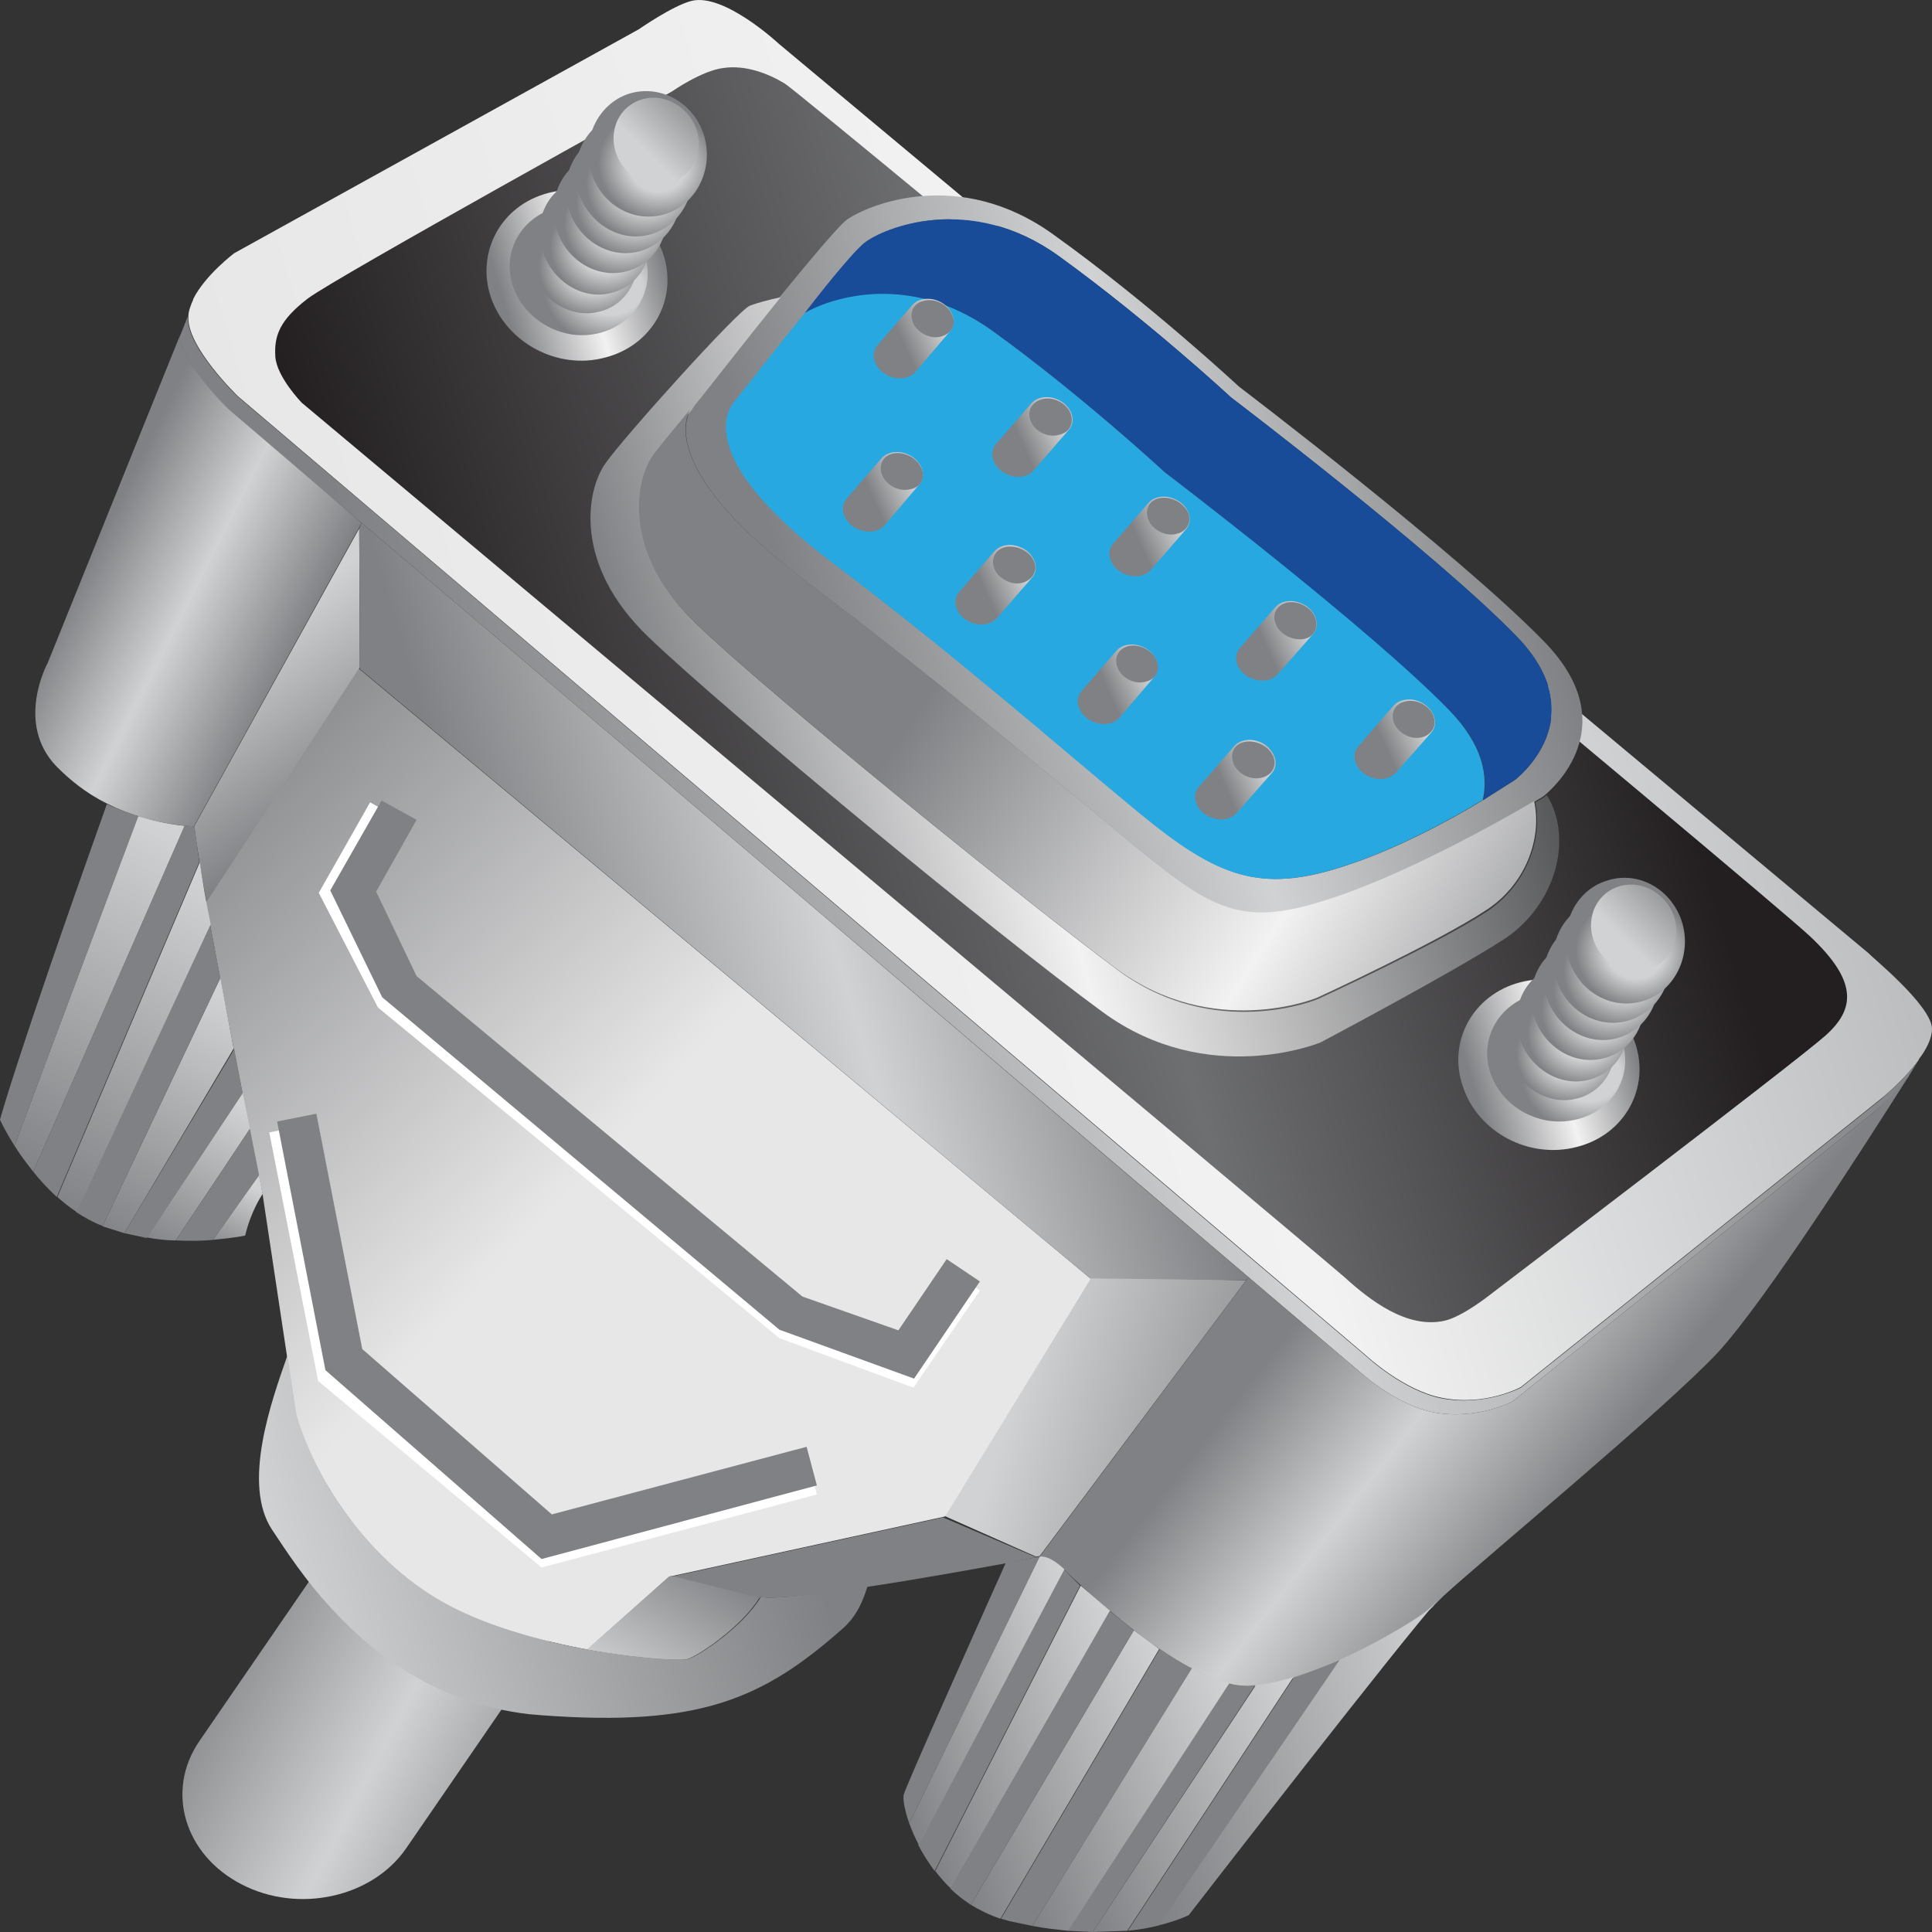 <?xml version="1.0" encoding="UTF-8" standalone="no"?>
<svg
   xmlns:dc="http://purl.org/dc/elements/1.1/"
   xmlns:cc="http://creativecommons.org/ns#"
   xmlns:rdf="http://www.w3.org/1999/02/22-rdf-syntax-ns#"
   xmlns:svg="http://www.w3.org/2000/svg"
   xmlns="http://www.w3.org/2000/svg"
   xmlns:sodipodi="http://sodipodi.sourceforge.net/DTD/sodipodi-0.dtd"
   xmlns:inkscape="http://www.inkscape.org/namespaces/inkscape"
   viewBox="0 0 512 512"
   enable-background="new 0 0 32 32"
   preserveAspectRatio="none"
   version="1.1"
   id="svg513"
   sodipodi:docname="icon-32x32-free-virtual-serial-ports.svg"
   width="512"
   height="512"
   inkscape:version="0.92.1 r15371">
  <rect x="0" y="0" width="512" height="512" fill="#333333" stroke="none"/>
  <defs
     id="defs517" />
  <sodipodi:namedview
     pagecolor="#ffffff"
     bordercolor="#666666"
     borderopacity="1"
     objecttolerance="10"
     gridtolerance="10"
     guidetolerance="10"
     inkscape:pageopacity="0"
     inkscape:pageshadow="2"
     inkscape:window-width="1920"
     inkscape:window-height="1121"
     id="namedview515"
     showgrid="false"
     fit-margin-top="0"
     fit-margin-left="0"
     fit-margin-right="0"
     fit-margin-bottom="0"
     inkscape:zoom="1"
     inkscape:cx="256"
     inkscape:cy="256"
     inkscape:window-x="-9"
     inkscape:window-y="-9"
     inkscape:window-maximized="1"
     inkscape:current-layer="svg513" />
  <style
     type="text/css"
     id="style2"><![CDATA[
	.st0{fill:#184B98;}
	.st1{fill:#808184;}
	.st2{fill:#28A8E0;}
	.st3{fill:url(#SVGID_1_);}
	.st4{fill:url(#SVGID_2_);}
	.st5{fill:url(#SVGID_3_);}
	.st6{fill:url(#SVGID_4_);}
	.st7{fill:url(#SVGID_5_);}
	.st8{fill:url(#SVGID_6_);}
	.st9{fill:url(#SVGID_7_);}
	.st10{fill:url(#SVGID_8_);}
	.st11{fill:url(#SVGID_9_);}
	.st12{fill:#FFFFFF;}
	.st13{fill:none;}
	.st14{fill:url(#SVGID_10_);}
	.st15{fill:url(#SVGID_11_);}
	.st16{fill:url(#SVGID_12_);}
	.st17{fill:url(#SVGID_13_);}
	.st18{fill:url(#SVGID_14_);}
	.st19{fill:url(#SVGID_15_);}
	.st20{fill:url(#SVGID_16_);}
	.st21{fill:url(#SVGID_17_);}
	.st22{fill:url(#SVGID_18_);}
	.st23{fill:url(#SVGID_19_);}
	.st24{fill:url(#SVGID_20_);}
	.st25{fill:url(#SVGID_21_);}
	.st26{fill:url(#SVGID_22_);}
	.st27{fill:url(#SVGID_23_);}
	.st28{fill:url(#SVGID_24_);}
	.st29{fill:url(#SVGID_25_);}
	.st30{fill:url(#SVGID_26_);}
	.st31{fill:url(#SVGID_27_);}
	.st32{fill:url(#SVGID_28_);}
	.st33{fill:url(#SVGID_29_);}
	.st34{fill:url(#SVGID_30_);}
	.st35{fill:url(#SVGID_31_);}
	.st36{fill:url(#SVGID_32_);}
	.st37{fill:url(#SVGID_33_);}
	.st38{fill:url(#SVGID_34_);}
	.st39{fill:url(#SVGID_35_);}
	.st40{fill:url(#SVGID_36_);}
	.st41{fill:url(#SVGID_37_);}
	.st42{fill:url(#SVGID_38_);}
	.st43{fill:url(#SVGID_39_);}
	.st44{fill:url(#SVGID_40_);}
	.st45{fill:url(#SVGID_41_);}
	.st46{fill:url(#SVGID_42_);}
	.st47{fill:url(#SVGID_43_);}
	.st48{fill:url(#SVGID_44_);}
	.st49{fill:url(#SVGID_45_);}
	.st50{fill:url(#SVGID_46_);}
	.st51{fill:url(#SVGID_47_);}
	.st52{fill:url(#SVGID_48_);}
	.st53{fill:url(#SVGID_49_);}
	.st54{fill:url(#SVGID_50_);}
	.st55{fill:url(#SVGID_51_);}
	.st56{fill:url(#SVGID_52_);}
	.st57{fill:url(#SVGID_53_);}
	.st58{fill:url(#SVGID_54_);}
	.st59{fill:url(#SVGID_55_);}
	.st60{fill:url(#SVGID_56_);}
	.st61{fill:url(#SVGID_57_);}
	.st62{fill:url(#SVGID_58_);}
	.st63{fill:url(#SVGID_59_);}
	.st64{fill:url(#SVGID_60_);}
	.st65{fill:url(#SVGID_61_);}
	.st66{fill:url(#SVGID_62_);}
	.st67{fill:url(#SVGID_63_);}
]]></style>
  <linearGradient
     id="SVGID_1_"
     gradientUnits="userSpaceOnUse"
     x1="715.533"
     y1="-53.09"
     x2="720.636"
     y2="-47.845"
     gradientTransform="matrix(0.95,-0.311,0.311,0.95,-659.627,298.333)">
    <stop
       offset=".073"
       stop-color="#808184"
       id="stop4" />
    <stop
       offset=".558"
       stop-color="#D1D2D3"
       id="stop6" />
    <stop
       offset="1"
       stop-color="#808184"
       id="stop8" />
  </linearGradient>
  <linearGradient
     id="SVGID_2_"
     gradientUnits="userSpaceOnUse"
     x1="625.702"
     y1="-73.214"
     x2="616.633"
     y2="-88.462"
     gradientTransform="matrix(0.959,-0.283,0.283,0.959,-564.857,273.079)">
    <stop
       offset=".442"
       stop-color="#E7E7E7"
       id="stop13" />
    <stop
       offset="1"
       stop-color="#808184"
       id="stop15" />
  </linearGradient>
  <linearGradient
     id="SVGID_3_"
     gradientUnits="userSpaceOnUse"
     x1="622.371"
     y1="-72.913"
     x2="628.24"
     y2="-72.913"
     gradientTransform="matrix(0.959,-0.283,0.283,0.959,-564.857,273.079)">
    <stop
       offset=".073"
       stop-color="#808184"
       id="stop20" />
    <stop
       offset="1"
       stop-color="#808184"
       id="stop22" />
  </linearGradient>
  <linearGradient
     id="SVGID_4_"
     gradientUnits="userSpaceOnUse"
     x1="621.237"
     y1="-72.057"
     x2="623.417"
     y2="-73.941"
     gradientTransform="matrix(0.959,-0.283,0.283,0.959,-564.857,273.079)">
    <stop
       offset=".018"
       stop-color="#D1D2D3"
       id="stop27" />
    <stop
       offset=".927"
       stop-color="#808184"
       id="stop29" />
  </linearGradient>
  <linearGradient
     id="SVGID_5_"
     gradientUnits="userSpaceOnUse"
     x1="616.18"
     y1="-75.145"
     x2="625.426"
     y2="-75.145"
     gradientTransform="matrix(0.959,-0.283,0.283,0.959,-564.857,273.079)">
    <stop
       offset="0"
       stop-color="#D1D2D3"
       id="stop34" />
    <stop
       offset=".927"
       stop-color="#808184"
       id="stop36" />
  </linearGradient>
  <linearGradient
     id="SVGID_6_"
     gradientUnits="userSpaceOnUse"
     x1="620.569"
     y1="-85.574"
     x2="644.963"
     y2="-85.574"
     gradientTransform="matrix(0.959,-0.283,0.283,0.959,-564.857,273.079)">
    <stop
       offset="0"
       stop-color="#E7E7E7"
       id="stop41" />
    <stop
       offset=".558"
       stop-color="#F2F2F2"
       id="stop43" />
    <stop
       offset="1"
       stop-color="#BBBDBF"
       id="stop45" />
  </linearGradient>
  <linearGradient
     id="SVGID_7_"
     gradientUnits="userSpaceOnUse"
     x1="620.359"
     y1="-84.159"
     x2="644.564"
     y2="-84.159"
     gradientTransform="matrix(0.959,-0.283,0.283,0.959,-564.857,273.079)">
    <stop
       offset=".073"
       stop-color="#808184"
       id="stop50" />
    <stop
       offset=".558"
       stop-color="#D1D2D3"
       id="stop52" />
    <stop
       offset="1"
       stop-color="#808184"
       id="stop54" />
  </linearGradient>
  <linearGradient
     id="SVGID_8_"
     gradientUnits="userSpaceOnUse"
     x1="621.782"
     y1="-85.694"
     x2="643.784"
     y2="-85.694"
     gradientTransform="matrix(0.959,-0.283,0.283,0.959,-564.857,273.079)">
    <stop
       offset="0"
       stop-color="#231F20"
       id="stop61" />
    <stop
       offset=".509"
       stop-color="#6E6F71"
       id="stop63" />
    <stop
       offset=".927"
       stop-color="#231F20"
       id="stop65" />
  </linearGradient>
  <linearGradient
     id="SVGID_9_"
     gradientUnits="userSpaceOnUse"
     x1="627.927"
     y1="-87.857"
     x2="640.9"
     y2="-87.857"
     gradientTransform="matrix(0.959,-0.283,0.283,0.959,-564.857,273.079)">
    <stop
       offset=".073"
       stop-color="#808184"
       id="stop70" />
    <stop
       offset=".558"
       stop-color="#D1D2D3"
       id="stop72" />
    <stop
       offset="1"
       stop-color="#808184"
       id="stop74" />
  </linearGradient>
  <linearGradient
     id="SVGID_10_"
     gradientUnits="userSpaceOnUse"
     x1="926.741"
     y1="34.755"
     x2="928.334"
     y2="34.755"
     gradientTransform="matrix(0.905,-0.271,0.436,0.975,-839.676,225.152)">
    <stop
       offset=".073"
       stop-color="#808184"
       id="stop83" />
    <stop
       offset=".558"
       stop-color="#D1D2D3"
       id="stop85" />
    <stop
       offset="1"
       stop-color="#808184"
       id="stop87" />
  </linearGradient>
  <radialGradient
     id="SVGID_11_"
     cx="1038.645"
     cy="1166.586"
     r="0.224"
     gradientTransform="matrix(1.429,-0.364,0.652,1.327,-2230.097,-1161.528)"
     gradientUnits="userSpaceOnUse">
    <stop
       offset=".473"
       stop-color="#D1D2D3"
       id="stop92" />
    <stop
       offset="1"
       stop-color="#808184"
       id="stop94" />
  </radialGradient>
  <linearGradient
     id="SVGID_12_"
     gradientUnits="userSpaceOnUse"
     x1="927.883"
     y1="36.651"
     x2="929.477"
     y2="36.651"
     gradientTransform="matrix(0.905,-0.271,0.436,0.975,-839.676,225.152)">
    <stop
       offset=".073"
       stop-color="#808184"
       id="stop99" />
    <stop
       offset=".558"
       stop-color="#D1D2D3"
       id="stop101" />
    <stop
       offset="1"
       stop-color="#808184"
       id="stop103" />
  </linearGradient>
  <radialGradient
     id="SVGID_13_"
     cx="1039.331"
     cy="1167.936"
     r="0.224"
     gradientTransform="matrix(1.429,-0.364,0.652,1.327,-2230.097,-1161.528)"
     gradientUnits="userSpaceOnUse">
    <stop
       offset=".473"
       stop-color="#D1D2D3"
       id="stop108" />
    <stop
       offset="1"
       stop-color="#808184"
       id="stop110" />
  </radialGradient>
  <linearGradient
     id="SVGID_14_"
     gradientUnits="userSpaceOnUse"
     x1="929.145"
     y1="38.691"
     x2="930.739"
     y2="38.691"
     gradientTransform="matrix(0.905,-0.271,0.436,0.975,-839.676,225.152)">
    <stop
       offset=".073"
       stop-color="#808184"
       id="stop115" />
    <stop
       offset=".558"
       stop-color="#D1D2D3"
       id="stop117" />
    <stop
       offset="1"
       stop-color="#808184"
       id="stop119" />
  </linearGradient>
  <radialGradient
     id="SVGID_15_"
     cx="1040.092"
     cy="1169.386"
     r="0.224"
     gradientTransform="matrix(1.429,-0.364,0.652,1.327,-2230.097,-1161.528)"
     gradientUnits="userSpaceOnUse">
    <stop
       offset=".473"
       stop-color="#D1D2D3"
       id="stop124" />
    <stop
       offset="1"
       stop-color="#808184"
       id="stop126" />
  </radialGradient>
  <linearGradient
     id="SVGID_16_"
     gradientUnits="userSpaceOnUse"
     x1="930.34"
     y1="40.648"
     x2="931.935"
     y2="40.648"
     gradientTransform="matrix(0.905,-0.271,0.436,0.975,-839.676,225.152)">
    <stop
       offset=".073"
       stop-color="#808184"
       id="stop131" />
    <stop
       offset=".558"
       stop-color="#D1D2D3"
       id="stop133" />
    <stop
       offset="1"
       stop-color="#808184"
       id="stop135" />
  </linearGradient>
  <radialGradient
     id="SVGID_17_"
     cx="1040.811"
     cy="1170.777"
     r="0.224"
     gradientTransform="matrix(1.429,-0.364,0.652,1.327,-2230.097,-1161.528)"
     gradientUnits="userSpaceOnUse">
    <stop
       offset=".473"
       stop-color="#D1D2D3"
       id="stop140" />
    <stop
       offset="1"
       stop-color="#808184"
       id="stop142" />
  </radialGradient>
  <linearGradient
     id="SVGID_18_"
     gradientUnits="userSpaceOnUse"
     x1="933.215"
     y1="40.754"
     x2="934.809"
     y2="40.754"
     gradientTransform="matrix(0.905,-0.271,0.436,0.975,-839.676,225.152)">
    <stop
       offset=".073"
       stop-color="#808184"
       id="stop147" />
    <stop
       offset=".558"
       stop-color="#D1D2D3"
       id="stop149" />
    <stop
       offset="1"
       stop-color="#808184"
       id="stop151" />
  </linearGradient>
  <radialGradient
     id="SVGID_19_"
     cx="1042.66"
     cy="1170.778"
     r="0.224"
     gradientTransform="matrix(1.429,-0.364,0.652,1.327,-2230.097,-1161.528)"
     gradientUnits="userSpaceOnUse">
    <stop
       offset=".473"
       stop-color="#D1D2D3"
       id="stop156" />
    <stop
       offset="1"
       stop-color="#808184"
       id="stop158" />
  </radialGradient>
  <linearGradient
     id="SVGID_20_"
     gradientUnits="userSpaceOnUse"
     x1="932.015"
     y1="38.745"
     x2="933.607"
     y2="38.745"
     gradientTransform="matrix(0.905,-0.271,0.436,0.975,-839.676,225.152)">
    <stop
       offset=".073"
       stop-color="#808184"
       id="stop163" />
    <stop
       offset=".558"
       stop-color="#D1D2D3"
       id="stop165" />
    <stop
       offset="1"
       stop-color="#808184"
       id="stop167" />
  </linearGradient>
  <radialGradient
     id="SVGID_21_"
     cx="1041.94"
     cy="1169.349"
     r="0.224"
     gradientTransform="matrix(1.429,-0.364,0.652,1.327,-2230.097,-1161.528)"
     gradientUnits="userSpaceOnUse">
    <stop
       offset=".473"
       stop-color="#D1D2D3"
       id="stop172" />
    <stop
       offset="1"
       stop-color="#808184"
       id="stop174" />
  </radialGradient>
  <linearGradient
     id="SVGID_22_"
     gradientUnits="userSpaceOnUse"
     x1="930.721"
     y1="36.612"
     x2="932.313"
     y2="36.612"
     gradientTransform="matrix(0.905,-0.271,0.436,0.975,-839.676,225.152)">
    <stop
       offset=".073"
       stop-color="#808184"
       id="stop179" />
    <stop
       offset=".558"
       stop-color="#D1D2D3"
       id="stop181" />
    <stop
       offset="1"
       stop-color="#808184"
       id="stop183" />
  </linearGradient>
  <radialGradient
     id="SVGID_23_"
     cx="1041.162"
     cy="1167.832"
     r="0.223"
     gradientTransform="matrix(1.429,-0.364,0.652,1.327,-2230.097,-1161.528)"
     gradientUnits="userSpaceOnUse">
    <stop
       offset=".473"
       stop-color="#D1D2D3"
       id="stop188" />
    <stop
       offset="1"
       stop-color="#808184"
       id="stop190" />
  </radialGradient>
  <linearGradient
     id="SVGID_24_"
     gradientUnits="userSpaceOnUse"
     x1="929.543"
     y1="34.6"
     x2="931.137"
     y2="34.6"
     gradientTransform="matrix(0.905,-0.271,0.436,0.975,-839.676,225.152)">
    <stop
       offset=".073"
       stop-color="#808184"
       id="stop195" />
    <stop
       offset=".558"
       stop-color="#D1D2D3"
       id="stop197" />
    <stop
       offset="1"
       stop-color="#808184"
       id="stop199" />
  </linearGradient>
  <radialGradient
     id="SVGID_25_"
     cx="1040.457"
     cy="1166.398"
     r="0.223"
     gradientTransform="matrix(1.429,-0.364,0.652,1.327,-2230.097,-1161.528)"
     gradientUnits="userSpaceOnUse">
    <stop
       offset=".473"
       stop-color="#D1D2D3"
       id="stop204" />
    <stop
       offset="1"
       stop-color="#808184"
       id="stop206" />
  </radialGradient>
  <linearGradient
     id="SVGID_26_"
     gradientUnits="userSpaceOnUse"
     x1="928.348"
     y1="32.592"
     x2="929.94"
     y2="32.592"
     gradientTransform="matrix(0.905,-0.271,0.436,0.975,-839.676,225.152)">
    <stop
       offset=".073"
       stop-color="#808184"
       id="stop211" />
    <stop
       offset=".558"
       stop-color="#D1D2D3"
       id="stop213" />
    <stop
       offset="1"
       stop-color="#808184"
       id="stop215" />
  </linearGradient>
  <radialGradient
     id="SVGID_27_"
     cx="1039.738"
     cy="1164.971"
     r="0.223"
     gradientTransform="matrix(1.429,-0.364,0.652,1.327,-2230.097,-1161.528)"
     gradientUnits="userSpaceOnUse">
    <stop
       offset=".473"
       stop-color="#D1D2D3"
       id="stop220" />
    <stop
       offset="1"
       stop-color="#808184"
       id="stop222" />
  </radialGradient>
  <linearGradient
     id="SVGID_28_"
     gradientUnits="userSpaceOnUse"
     x1="625.956"
     y1="-86.247"
     x2="639.963"
     y2="-86.247"
     gradientTransform="matrix(0.959,-0.283,0.283,0.959,-564.857,273.079)">
    <stop
       offset="0"
       stop-color="#808184"
       id="stop227" />
    <stop
       offset=".418"
       stop-color="#F2F2F2"
       id="stop229" />
    <stop
       offset="1"
       stop-color="#595A5C"
       id="stop231" />
  </linearGradient>
  <linearGradient
     id="SVGID_29_"
     gradientUnits="userSpaceOnUse"
     x1="630.535"
     y1="-87.851"
     x2="638.968"
     y2="-78.059"
     gradientTransform="matrix(0.959,-0.283,0.283,0.959,-564.857,273.079)">
    <stop
       offset=".073"
       stop-color="#808184"
       id="stop236" />
    <stop
       offset=".61"
       stop-color="#F2F2F2"
       id="stop238" />
    <stop
       offset="1"
       stop-color="#808184"
       id="stop240" />
  </linearGradient>
  <linearGradient
     id="SVGID_30_"
     gradientUnits="userSpaceOnUse"
     x1="625.497"
     y1="-94.731"
     x2="628.44"
     y2="-94.731"
     gradientTransform="matrix(0.959,-0.283,0.283,0.959,-564.857,273.079)">
    <stop
       offset=".073"
       stop-color="#808184"
       id="stop245" />
    <stop
       offset=".558"
       stop-color="#F2F2F2"
       id="stop247" />
    <stop
       offset="1"
       stop-color="#808184"
       id="stop249" />
  </linearGradient>
  <linearGradient
     id="SVGID_31_"
     gradientUnits="userSpaceOnUse"
     x1="637.224"
     y1="-77.628"
     x2="640.168"
     y2="-77.628"
     gradientTransform="matrix(0.959,-0.283,0.283,0.959,-564.857,273.079)">
    <stop
       offset=".073"
       stop-color="#808184"
       id="stop254" />
    <stop
       offset=".558"
       stop-color="#F2F2F2"
       id="stop256" />
    <stop
       offset="1"
       stop-color="#808184"
       id="stop258" />
  </linearGradient>
  <radialGradient
     id="SVGID_32_"
     cx="924.664"
     cy="1122.359"
     r="0.759"
     gradientTransform="matrix(1.505,-0.385,0.445,1.304,-1864.752,-1089.783)"
     gradientUnits="userSpaceOnUse">
    <stop
       offset=".442"
       stop-color="#D1D2D3"
       id="stop263" />
    <stop
       offset=".927"
       stop-color="#808184"
       id="stop265" />
  </radialGradient>
  <linearGradient
     id="SVGID_33_"
     gradientUnits="userSpaceOnUse"
     x1="620.877"
     y1="-90.015"
     x2="617.934"
     y2="-92.782"
     gradientTransform="matrix(0.959,-0.283,0.283,0.959,-564.857,273.079)">
    <stop
       offset=".073"
       stop-color="#808184"
       id="stop270" />
    <stop
       offset=".558"
       stop-color="#D1D2D3"
       id="stop272" />
    <stop
       offset="1"
       stop-color="#808184"
       id="stop274" />
  </linearGradient>
  <linearGradient
     id="SVGID_34_"
     gradientUnits="userSpaceOnUse"
     x1="638.291"
     y1="-71.22"
     x2="634.91"
     y2="-75.956"
     gradientTransform="matrix(0.959,-0.283,0.283,0.959,-564.857,273.079)">
    <stop
       offset=".073"
       stop-color="#808184"
       id="stop279" />
    <stop
       offset=".558"
       stop-color="#D1D2D3"
       id="stop281" />
    <stop
       offset="1"
       stop-color="#808184"
       id="stop283" />
  </linearGradient>
  <linearGradient
     id="SVGID_35_"
     gradientUnits="userSpaceOnUse"
     x1="628.624"
     y1="-75.18"
     x2="632.98"
     y2="-72.326"
     gradientTransform="matrix(0.959,-0.283,0.283,0.959,-564.857,273.079)">
    <stop
       offset=".018"
       stop-color="#D1D2D3"
       id="stop288" />
    <stop
       offset=".927"
       stop-color="#808184"
       id="stop290" />
  </linearGradient>
  <linearGradient
     id="SVGID_36_"
     gradientUnits="userSpaceOnUse"
     x1="619.699"
     y1="-90.716"
     x2="620.719"
     y2="-87.657"
     gradientTransform="matrix(0.959,-0.283,0.283,0.959,-564.857,273.079)">
    <stop
       offset="0"
       stop-color="#D1D2D3"
       id="stop295" />
    <stop
       offset="1"
       stop-color="#808184"
       id="stop297" />
  </linearGradient>
  <linearGradient
     id="SVGID_37_"
     gradientUnits="userSpaceOnUse"
     x1="615.836"
     y1="-81.233"
     x2="617.865"
     y2="-83.262"
     gradientTransform="matrix(0.959,-0.283,0.283,0.959,-564.857,273.079)">
    <stop
       offset="0"
       stop-color="#808184"
       id="stop302" />
    <stop
       offset="1"
       stop-color="#D1D2D3"
       id="stop304" />
  </linearGradient>
  <linearGradient
     id="SVGID_38_"
     gradientUnits="userSpaceOnUse"
     x1="613.665"
     y1="-83.496"
     x2="618.074"
     y2="-87.905"
     gradientTransform="matrix(0.959,-0.283,0.283,0.959,-564.857,273.079)">
    <stop
       offset="0"
       stop-color="#808184"
       id="stop311" />
    <stop
       offset="1"
       stop-color="#D1D2D3"
       id="stop313" />
  </linearGradient>
  <linearGradient
     id="SVGID_39_"
     gradientUnits="userSpaceOnUse"
     x1="616.808"
     y1="-80.96"
     x2="617.727"
     y2="-81.88"
     gradientTransform="matrix(0.959,-0.283,0.283,0.959,-564.857,273.079)">
    <stop
       offset="0"
       stop-color="#808184"
       id="stop320" />
    <stop
       offset="1"
       stop-color="#D1D2D3"
       id="stop322" />
  </linearGradient>
  <linearGradient
     id="SVGID_40_"
     gradientUnits="userSpaceOnUse"
     x1="615.057"
     y1="-81.761"
     x2="618.271"
     y2="-84.975"
     gradientTransform="matrix(0.959,-0.283,0.283,0.959,-564.857,273.079)">
    <stop
       offset="0"
       stop-color="#808184"
       id="stop327" />
    <stop
       offset="1"
       stop-color="#D1D2D3"
       id="stop329" />
  </linearGradient>
  <linearGradient
     id="SVGID_41_"
     gradientUnits="userSpaceOnUse"
     x1="614.269"
     y1="-82.544"
     x2="618.558"
     y2="-86.833"
     gradientTransform="matrix(0.959,-0.283,0.283,0.959,-564.857,273.079)">
    <stop
       offset="0"
       stop-color="#808184"
       id="stop336" />
    <stop
       offset="1"
       stop-color="#D1D2D3"
       id="stop338" />
  </linearGradient>
  <linearGradient
     id="SVGID_42_"
     gradientUnits="userSpaceOnUse"
     x1="625.576"
     y1="-68.61"
     x2="629.774"
     y2="-68.61"
     gradientTransform="matrix(0.959,-0.283,0.283,0.959,-564.857,273.079)">
    <stop
       offset="0"
       stop-color="#808184"
       id="stop343" />
    <stop
       offset="1"
       stop-color="#D1D2D3"
       id="stop345" />
  </linearGradient>
  <linearGradient
     id="SVGID_43_"
     gradientUnits="userSpaceOnUse"
     x1="625.162"
     y1="-69.447"
     x2="629.159"
     y2="-69.447"
     gradientTransform="matrix(0.959,-0.283,0.283,0.959,-564.857,273.079)">
    <stop
       offset="0"
       stop-color="#808184"
       id="stop350" />
    <stop
       offset="1"
       stop-color="#D1D2D3"
       id="stop352" />
  </linearGradient>
  <linearGradient
     id="SVGID_44_"
     gradientUnits="userSpaceOnUse"
     x1="624.974"
     y1="-70.192"
     x2="628.624"
     y2="-70.192"
     gradientTransform="matrix(0.959,-0.283,0.283,0.959,-564.857,273.079)">
    <stop
       offset="0"
       stop-color="#808184"
       id="stop359" />
    <stop
       offset="1"
       stop-color="#D1D2D3"
       id="stop361" />
  </linearGradient>
  <linearGradient
     id="SVGID_45_"
     gradientUnits="userSpaceOnUse"
     x1="627.385"
     y1="-67.495"
     x2="631.767"
     y2="-67.495"
     gradientTransform="matrix(0.959,-0.283,0.283,0.959,-564.857,273.079)">
    <stop
       offset="0"
       stop-color="#808184"
       id="stop368" />
    <stop
       offset="1"
       stop-color="#D1D2D3"
       id="stop370" />
  </linearGradient>
  <linearGradient
     id="SVGID_46_"
     gradientUnits="userSpaceOnUse"
     x1="628.456"
     y1="-67.721"
     x2="634.477"
     y2="-67.721"
     gradientTransform="matrix(0.959,-0.283,0.283,0.959,-564.857,273.079)">
    <stop
       offset="0"
       stop-color="#808184"
       id="stop377" />
    <stop
       offset="1"
       stop-color="#D1D2D3"
       id="stop379" />
  </linearGradient>
  <linearGradient
     id="SVGID_47_"
     gradientUnits="userSpaceOnUse"
     x1="626.442"
     y1="-67.916"
     x2="630.71"
     y2="-67.916"
     gradientTransform="matrix(0.959,-0.283,0.283,0.959,-564.857,273.079)">
    <stop
       offset="0"
       stop-color="#808184"
       id="stop386" />
    <stop
       offset="1"
       stop-color="#D1D2D3"
       id="stop388" />
  </linearGradient>
  <linearGradient
     id="SVGID_48_"
     gradientUnits="userSpaceOnUse"
     x1="621.665"
     y1="-83.713"
     x2="632.927"
     y2="-83.713"
     gradientTransform="matrix(0.959,-0.283,0.283,0.959,-564.857,273.079)">
    <stop
       offset=".073"
       stop-color="#808184"
       id="stop393" />
    <stop
       offset=".558"
       stop-color="#D1D2D3"
       id="stop395" />
    <stop
       offset="1"
       stop-color="#808184"
       id="stop397" />
  </linearGradient>
  <radialGradient
     id="SVGID_49_"
     cx="848.331"
     cy="911.932"
     r="0.795"
     gradientTransform="matrix(1.167,-0.28,0.355,1.093,-1287.726,-741.737)"
     gradientUnits="userSpaceOnUse">
    <stop
       offset=".442"
       stop-color="#D1D2D3"
       id="stop406" />
    <stop
       offset=".927"
       stop-color="#808184"
       id="stop408" />
  </radialGradient>
  <radialGradient
     id="SVGID_50_"
     cx="848.576"
     cy="911.691"
     r="0.807"
     gradientTransform="matrix(1.167,-0.28,0.355,1.093,-1287.726,-741.737)"
     gradientUnits="userSpaceOnUse">
    <stop
       offset=".442"
       stop-color="#D1D2D3"
       id="stop413" />
    <stop
       offset=".927"
       stop-color="#808184"
       id="stop415" />
  </radialGradient>
  <radialGradient
     id="SVGID_51_"
     cx="848.875"
     cy="911.421"
     r="0.826"
     gradientTransform="matrix(1.167,-0.28,0.355,1.093,-1287.726,-741.737)"
     gradientUnits="userSpaceOnUse">
    <stop
       offset=".442"
       stop-color="#D1D2D3"
       id="stop420" />
    <stop
       offset=".927"
       stop-color="#808184"
       id="stop422" />
  </radialGradient>
  <radialGradient
     id="SVGID_52_"
     cx="849.133"
     cy="911.168"
     r="0.84"
     gradientTransform="matrix(1.167,-0.28,0.355,1.093,-1287.726,-741.737)"
     gradientUnits="userSpaceOnUse">
    <stop
       offset=".442"
       stop-color="#D1D2D3"
       id="stop427" />
    <stop
       offset=".927"
       stop-color="#808184"
       id="stop429" />
  </radialGradient>
  <radialGradient
     id="SVGID_53_"
     cx="849.354"
     cy="910.953"
     r="0.853"
     gradientTransform="matrix(1.167,-0.28,0.355,1.093,-1287.726,-741.737)"
     gradientUnits="userSpaceOnUse">
    <stop
       offset=".442"
       stop-color="#D1D2D3"
       id="stop434" />
    <stop
       offset=".927"
       stop-color="#808184"
       id="stop436" />
  </radialGradient>
  <radialGradient
     id="SVGID_54_"
     cx="849.617"
     cy="910.705"
     r="0.868"
     gradientTransform="matrix(1.167,-0.28,0.355,1.093,-1287.726,-741.737)"
     gradientUnits="userSpaceOnUse">
    <stop
       offset=".442"
       stop-color="#D1D2D3"
       id="stop441" />
    <stop
       offset=".927"
       stop-color="#808184"
       id="stop443" />
  </radialGradient>
  <linearGradient
     id="SVGID_55_"
     gradientUnits="userSpaceOnUse"
     x1="1520.215"
     y1="911.088"
     x2="1520.963"
     y2="911.088"
     gradientTransform="matrix(1.406,-1.207,1.261,1.254,-3259.164,708.204)">
    <stop
       offset="0"
       stop-color="#D1D2D3"
       id="stop448" />
    <stop
       offset=".424"
       stop-color="#AFB1B2"
       id="stop450" />
    <stop
       offset="1"
       stop-color="#808184"
       id="stop452" />
  </linearGradient>
  <radialGradient
     id="SVGID_56_"
     cx="917.487"
     cy="1110.24"
     r="0.759"
     gradientTransform="matrix(1.505,-0.385,0.445,1.304,-1864.752,-1089.783)"
     gradientUnits="userSpaceOnUse">
    <stop
       offset=".442"
       stop-color="#D1D2D3"
       id="stop457" />
    <stop
       offset=".927"
       stop-color="#808184"
       id="stop459" />
  </radialGradient>
  <radialGradient
     id="SVGID_57_"
     cx="838.828"
     cy="897.563"
     r="0.795"
     gradientTransform="matrix(1.167,-0.28,0.355,1.093,-1287.726,-741.737)"
     gradientUnits="userSpaceOnUse">
    <stop
       offset=".442"
       stop-color="#D1D2D3"
       id="stop464" />
    <stop
       offset=".927"
       stop-color="#808184"
       id="stop466" />
  </radialGradient>
  <radialGradient
     id="SVGID_58_"
     cx="839.072"
     cy="897.324"
     r="0.808"
     gradientTransform="matrix(1.167,-0.28,0.355,1.093,-1287.726,-741.737)"
     gradientUnits="userSpaceOnUse">
    <stop
       offset=".442"
       stop-color="#D1D2D3"
       id="stop471" />
    <stop
       offset=".927"
       stop-color="#808184"
       id="stop473" />
  </radialGradient>
  <radialGradient
     id="SVGID_59_"
     cx="839.371"
     cy="897.053"
     r="0.827"
     gradientTransform="matrix(1.167,-0.28,0.355,1.093,-1287.726,-741.737)"
     gradientUnits="userSpaceOnUse">
    <stop
       offset=".442"
       stop-color="#D1D2D3"
       id="stop478" />
    <stop
       offset=".927"
       stop-color="#808184"
       id="stop480" />
  </radialGradient>
  <radialGradient
     id="SVGID_60_"
     cx="839.631"
     cy="896.8"
     r="0.84"
     gradientTransform="matrix(1.167,-0.28,0.355,1.093,-1287.726,-741.737)"
     gradientUnits="userSpaceOnUse">
    <stop
       offset=".442"
       stop-color="#D1D2D3"
       id="stop485" />
    <stop
       offset=".927"
       stop-color="#808184"
       id="stop487" />
  </radialGradient>
  <radialGradient
     id="SVGID_61_"
     cx="839.852"
     cy="896.586"
     r="0.853"
     gradientTransform="matrix(1.167,-0.28,0.355,1.093,-1287.726,-741.737)"
     gradientUnits="userSpaceOnUse">
    <stop
       offset=".442"
       stop-color="#D1D2D3"
       id="stop492" />
    <stop
       offset=".927"
       stop-color="#808184"
       id="stop494" />
  </radialGradient>
  <radialGradient
     id="SVGID_62_"
     cx="840.115"
     cy="896.338"
     r="0.868"
     gradientTransform="matrix(1.167,-0.28,0.355,1.093,-1287.726,-741.737)"
     gradientUnits="userSpaceOnUse">
    <stop
       offset=".442"
       stop-color="#D1D2D3"
       id="stop499" />
    <stop
       offset=".927"
       stop-color="#808184"
       id="stop501" />
  </radialGradient>
  <linearGradient
     id="SVGID_63_"
     gradientUnits="userSpaceOnUse"
     x1="1519.042"
     y1="899.559"
     x2="1519.79"
     y2="899.559"
     gradientTransform="matrix(1.406,-1.207,1.261,1.254,-3259.164,708.204)">
    <stop
       offset="0"
       stop-color="#D1D2D3"
       id="stop506" />
    <stop
       offset="1"
       stop-color="#808184"
       id="stop508" />
  </linearGradient>
  <g
     id="g4266"
     inkscape:export-xdpi="96"
     inkscape:export-ydpi="96"
     transform="matrix(16,0,0,15.992,0,0.249)">
    <path
       id="path11"
       d="M 6.73,30.61 C 6.17,31.43 4.94,31.7 4,31.21 3.05,30.72 2.74,29.66 3.3,28.84 l 4.1,-5.97 c 0.56,-0.82 1.79,-1.09 2.73,-0.6 0.95,0.49 1.26,1.55 0.7,2.37 z"
       class="st3"
       style="fill:url(#SVGID_1_)"
       inkscape:connector-curvature="0" />
    <path
       id="path18"
       d="m 18.08,21.17 -2.41,3.94 -0.04,0.01 -4.49,0.98 -0.05,0.01 -1.36,1.21 C 8.97,27.18 8.08,26.94 7.37,26.55 6,25.8 5.16,24.35 4.9,23.43 L 4.35,19.78 4.19,18.99 C 3.99,17.97 3.64,16.19 3.41,14.93 l 2.54,-3.89 v 0.03 l 12.11,10.1 z"
       class="st4"
       style="fill:url(#SVGID_2_)"
       inkscape:connector-curvature="0" />
    <path
       id="path25"
       d="m 17.16,25.79 -0.5,0.1 c -0.6,0.11 -1.49,0.27 -2.29,0.39 -0.82,0.13 -1.54,0.21 -1.78,0.17 l -0.01,0.02 -1.45,-0.36 4.49,-0.98 z"
       class="st5"
       style="fill:url(#SVGID_3_)"
       inkscape:connector-curvature="0" />
    <path
       id="path32"
       d="m 12.58,26.46 c -0.29,0.48 -1.02,0.97 -1.2,1.02 -0.1,0.03 -0.8,0 -1.66,-0.16 l 1.36,-1.21 0.05,-0.01 z"
       class="st6"
       style="fill:url(#SVGID_4_)"
       inkscape:connector-curvature="0" />
    <path
       id="path39"
       d="m 14.37,26.27 c -0.07,0.22 -0.17,0.49 -0.41,0.7 -1.32,1.17 -2.37,1.63 -4.97,1.44 L 8.75,28.39 C 7.26,28.21 6.22,27.43 5.51,26.66 5.05,26.17 4.73,25.67 4.51,25.34 4,24.58 4.5,23.19 4.76,22.45 l 0.15,0.98 c 0.26,0.92 1.1,2.38 2.45,3.12 1.53,0.84 3.85,0.97 4.03,0.93 0.18,-0.05 0.92,-0.54 1.21,-1.03 0.23,0.04 0.95,-0.05 1.77,-0.18 z"
       class="st7"
       style="fill:url(#SVGID_5_)"
       inkscape:connector-curvature="0" />
    <path
       id="path48"
       d="m 32,17.03 c 0,0.16 -0.09,0.34 -0.22,0.51 v 0.01 c -0.24,0.33 -0.61,0.63 -0.61,0.63 l -5.98,4.79 c 0,0 -0.58,0.32 -1.3,0.18 -0.64,-0.12 -1.26,-0.7 -1.26,-0.7 L 3.94,6.55 c 0,0 -0.85,-0.82 -0.82,-1.32 0,-0.09 0.04,-0.19 0.08,-0.28 V 4.94 C 3.4,4.54 3.88,4.18 3.88,4.18 l 6.7,-3.71 c 0,0 0.56,-0.39 0.87,-0.47 0.54,-0.14 1.45,0.71 1.45,0.71 l 18.06,15.08 c 0,0.02 1.03,0.85 1.04,1.24 z"
       class="st8"
       style="fill:url(#SVGID_6_)"
       inkscape:connector-curvature="0" />
    <path
       id="path57"
       d="m 31.76,17.58 -0.14,0.23 -0.01,0.02 c -0.24,0.32 -0.58,0.59 -0.58,0.59 l -5.98,4.79 c 0,0 -0.58,0.31 -1.3,0.18 -0.64,-0.12 -1.26,-0.7 -1.26,-0.7 L 20.68,21.15 5.99,8.65 3.79,6.78 c 0,0 -0.73,-0.7 -0.82,-1.2 L 3.11,5.23 c -0.03,0.5 0.82,1.32 0.82,1.32 l 2.19,1.86 14.71,12.52 1.8,1.53 c 0,0 0.62,0.58 1.26,0.7 0.72,0.13 1.3,-0.18 1.3,-0.18 l 5.98,-4.79 c 0,-0.01 0.34,-0.29 0.59,-0.61 z"
       class="st9"
       style="fill:url(#SVGID_7_)"
       inkscape:connector-curvature="0" />
    <path
       id="path59"
       d="M 3.2,4.95 C 3.16,5.05 3.12,5.14 3.12,5.23 L 2.98,5.58 2.97,5.47 C 2.98,5.29 3.08,5.11 3.2,4.95 Z"
       class="st13"
       inkscape:connector-curvature="0"
       style="fill:none" />
    <path
       id="path68"
       d="M 23.93,21.87 C 23.31,22.01 22.7,21.54 22.27,21.15 21.84,20.77 5,6.66 5,6.66 5,6.66 4.58,6.23 4.56,5.89 4.54,5.55 4.63,5.29 5.1,4.93 5.58,4.57 11.13,1.5 11.13,1.5 c 0,0 0.5,-0.35 0.86,-0.39 0.36,-0.05 0.73,0.09 1.01,0.26 0.28,0.17 16.22,13.41 16.99,14.14 0.77,0.73 0.75,1.19 0.24,1.64 -0.52,0.46 -5.55,4.29 -5.55,4.29 0,0 -0.45,0.36 -0.75,0.43 z"
       class="st10"
       style="fill:url(#SVGID_8_)"
       inkscape:connector-curvature="0" />
    <path
       id="path77"
       d="M 25.58,10.62 C 24.15,9.15 20.52,6.39 20.52,6.39 c 0,0 -1.47,-1.37 -3.06,-2.51 -1.58,-1.15 -3.11,-0.49 -3.44,-0.25 -0.14,0.11 -0.61,0.67 -1.1,1.27 -0.63,0.78 -1.31,1.66 -1.43,1.8 -0.21,0.25 -0.46,1.16 1.85,2.91 2.31,1.74 3.88,3.09 5.28,4.25 1.41,1.16 1.87,1.53 3.35,1.05 1.48,-0.47 3.58,-1.72 3.58,-1.72 l 0.05,-0.04 c 0.23,-0.2 1.26,-1.21 -0.02,-2.53 z m -0.49,2.29 -0.52,0.33 c -0.54,0.33 -1.44,0.82 -2.31,1.1 -1.38,0.45 -2.08,0.19 -3.39,-0.89 C 17.56,12.37 15.96,10.95 13.81,9.32 11.65,7.69 11.98,6.87 12.18,6.63 12.29,6.5 12.82,5.81 13.34,5.17 13.76,4.61 14.19,4.1 14.33,4 c 0.3,-0.23 1.73,-0.84 3.21,0.23 1.48,1.07 2.85,2.34 2.85,2.34 0,0 3.38,2.57 4.72,3.95 1.34,1.37 -0.02,2.39 -0.02,2.39 z"
       class="st11"
       style="fill:url(#SVGID_9_)"
       inkscape:connector-curvature="0" />
    <path
       id="path79"
       d="m 25.09,12.91 -0.52,0.33 c 0.08,-0.4 0,-0.91 -0.56,-1.48 -1.34,-1.37 -4.72,-3.95 -4.72,-3.95 0,0 -1.37,-1.27 -2.85,-2.34 -1.35,-0.97 -2.66,-0.55 -3.11,-0.3 0.43,-0.56 0.86,-1.07 1,-1.17 0.3,-0.23 1.73,-0.84 3.21,0.23 1.48,1.07 2.85,2.34 2.85,2.34 0,0 3.38,2.57 4.72,3.95 1.34,1.37 -0.02,2.39 -0.02,2.39 z"
       class="st0"
       inkscape:connector-curvature="0"
       style="fill:#184b98" />
    <path
       id="path81"
       d="m 24.56,13.24 c -0.54,0.33 -1.44,0.82 -2.31,1.1 -1.38,0.45 -2.08,0.19 -3.39,-0.89 C 17.55,12.37 15.95,10.95 13.8,9.32 11.64,7.69 11.97,6.87 12.17,6.63 12.28,6.5 12.81,5.81 13.33,5.17 c 0.45,-0.26 1.75,-0.68 3.11,0.3 1.48,1.07 2.85,2.34 2.85,2.34 0,0 3.38,2.57 4.72,3.95 0.55,0.57 0.64,1.08 0.55,1.48 z"
       class="st2"
       inkscape:connector-curvature="0"
       style="fill:#28a8e0" />
    <path
       id="path90"
       d="M 14.65,8.69 C 14.54,8.82 14.31,8.83 14.13,8.71 13.96,8.59 13.91,8.38 14.02,8.25 L 14.6,7.58 c 0.11,-0.13 0.35,-0.14 0.52,-0.02 0.17,0.12 0.22,0.33 0.1,0.46 z"
       class="st14"
       style="fill:url(#SVGID_10_)"
       inkscape:connector-curvature="0" />
    <path
       id="path97"
       d="M 15.25,7.72 C 15.17,7.56 14.96,7.46 14.79,7.5 c -0.18,0.04 -0.25,0.21 -0.17,0.38 0.08,0.16 0.29,0.26 0.46,0.21 0.18,-0.03 0.26,-0.2 0.17,-0.37 z"
       class="st15"
       style="fill:url(#SVGID_11_)"
       inkscape:connector-curvature="0" />
    <path
       id="path106"
       d="m 16.51,10.23 c -0.12,0.13 -0.35,0.14 -0.52,0.02 -0.17,-0.12 -0.22,-0.33 -0.1,-0.46 l 0.58,-0.67 c 0.11,-0.13 0.34,-0.14 0.52,-0.02 0.17,0.12 0.22,0.33 0.1,0.46 z"
       class="st16"
       style="fill:url(#SVGID_12_)"
       inkscape:connector-curvature="0" />
    <path
       id="path113"
       d="M 17.12,9.27 C 17.04,9.11 16.83,9.01 16.65,9.05 16.47,9.1 16.4,9.26 16.48,9.43 c 0.08,0.16 0.29,0.26 0.46,0.21 0.17,-0.05 0.26,-0.21 0.18,-0.37 z"
       class="st17"
       style="fill:url(#SVGID_13_)"
       inkscape:connector-curvature="0" />
    <path
       id="path122"
       d="m 18.54,11.88 c -0.11,0.13 -0.34,0.14 -0.52,0.02 -0.17,-0.12 -0.22,-0.33 -0.11,-0.46 l 0.58,-0.67 c 0.11,-0.13 0.34,-0.14 0.52,-0.02 0.17,0.12 0.22,0.33 0.1,0.46 z"
       class="st18"
       style="fill:url(#SVGID_14_)"
       inkscape:connector-curvature="0" />
    <path
       id="path129"
       d="m 19.15,10.91 c -0.08,-0.16 -0.29,-0.26 -0.46,-0.22 -0.18,0.05 -0.25,0.21 -0.17,0.38 0.08,0.17 0.29,0.26 0.46,0.21 0.17,-0.04 0.25,-0.2 0.17,-0.37 z"
       class="st19"
       style="fill:url(#SVGID_15_)"
       inkscape:connector-curvature="0" />
    <path
       id="path138"
       d="m 20.48,13.46 c -0.11,0.13 -0.34,0.14 -0.52,0.02 -0.17,-0.12 -0.22,-0.33 -0.1,-0.46 l 0.58,-0.67 c 0.11,-0.13 0.35,-0.14 0.52,-0.02 0.17,0.13 0.22,0.33 0.11,0.46 z"
       class="st20"
       style="fill:url(#SVGID_16_)"
       inkscape:connector-curvature="0" />
    <path
       id="path145"
       d="M 21.08,12.5 C 21,12.34 20.79,12.24 20.61,12.28 c -0.18,0.04 -0.25,0.21 -0.17,0.38 0.08,0.16 0.29,0.26 0.46,0.21 0.18,-0.04 0.26,-0.21 0.18,-0.37 z"
       class="st21"
       style="fill:url(#SVGID_17_)"
       inkscape:connector-curvature="0" />
    <path
       id="path154"
       d="M 23.12,12.79 C 23,12.92 22.77,12.93 22.6,12.81 22.43,12.69 22.38,12.48 22.5,12.35 l 0.58,-0.67 c 0.11,-0.13 0.35,-0.14 0.52,-0.02 0.17,0.12 0.22,0.33 0.11,0.46 z"
       class="st22"
       style="fill:url(#SVGID_18_)"
       inkscape:connector-curvature="0" />
    <path
       id="path161"
       d="m 23.73,11.82 c -0.08,-0.16 -0.29,-0.26 -0.46,-0.21 -0.18,0.04 -0.25,0.21 -0.17,0.38 0.08,0.16 0.29,0.26 0.46,0.21 0.17,-0.05 0.25,-0.21 0.17,-0.38 z"
       class="st23"
       style="fill:url(#SVGID_19_)"
       inkscape:connector-curvature="0" />
    <path
       id="path170"
       d="m 21.16,11.16 c -0.11,0.13 -0.34,0.14 -0.52,0.02 -0.17,-0.12 -0.22,-0.33 -0.1,-0.46 l 0.58,-0.67 c 0.11,-0.13 0.34,-0.14 0.52,-0.02 0.17,0.12 0.22,0.33 0.11,0.46 z"
       class="st24"
       style="fill:url(#SVGID_20_)"
       inkscape:connector-curvature="0" />
    <path
       id="path177"
       d="m 21.77,10.19 c -0.08,-0.16 -0.29,-0.26 -0.46,-0.22 -0.18,0.05 -0.25,0.21 -0.17,0.38 0.08,0.16 0.29,0.26 0.47,0.22 0.18,-0.04 0.24,-0.22 0.16,-0.38 z"
       class="st25"
       style="fill:url(#SVGID_21_)"
       inkscape:connector-curvature="0" />
    <path
       id="path186"
       d="M 19.06,9.43 C 18.95,9.56 18.71,9.57 18.54,9.45 18.37,9.33 18.32,9.12 18.44,8.99 l 0.58,-0.67 c 0.11,-0.13 0.34,-0.14 0.52,-0.02 0.17,0.12 0.22,0.33 0.1,0.46 z"
       class="st26"
       style="fill:url(#SVGID_22_)"
       inkscape:connector-curvature="0" />
    <path
       id="path193"
       d="M 19.67,8.46 C 19.58,8.3 19.38,8.2 19.2,8.24 c -0.18,0.04 -0.25,0.21 -0.17,0.38 0.08,0.16 0.29,0.26 0.46,0.21 0.18,-0.04 0.26,-0.21 0.18,-0.37 z"
       class="st27"
       style="fill:url(#SVGID_23_)"
       inkscape:connector-curvature="0" />
    <path
       id="path202"
       d="M 17.12,7.78 C 17,7.92 16.77,7.92 16.6,7.8 16.43,7.68 16.38,7.47 16.5,7.34 l 0.58,-0.67 c 0.11,-0.13 0.35,-0.14 0.52,-0.02 0.17,0.12 0.22,0.33 0.1,0.46 z"
       class="st28"
       style="fill:url(#SVGID_24_)"
       inkscape:connector-curvature="0" />
    <path
       id="path209"
       d="M 17.72,6.81 C 17.64,6.65 17.43,6.55 17.26,6.6 17.08,6.65 17,6.81 17.08,6.98 c 0.08,0.17 0.29,0.26 0.46,0.21 0.19,-0.04 0.26,-0.21 0.18,-0.38 z"
       class="st29"
       style="fill:url(#SVGID_25_)"
       inkscape:connector-curvature="0" />
    <path
       id="path218"
       d="M 15.16,6.15 C 15.05,6.28 14.81,6.29 14.64,6.17 14.47,6.05 14.42,5.84 14.53,5.71 l 0.58,-0.67 c 0.11,-0.13 0.35,-0.14 0.52,-0.02 0.17,0.12 0.22,0.33 0.1,0.46 z"
       class="st30"
       style="fill:url(#SVGID_26_)"
       inkscape:connector-curvature="0" />
    <path
       id="path225"
       d="M 15.76,5.18 C 15.68,5.02 15.47,4.92 15.3,4.97 c -0.18,0.04 -0.25,0.21 -0.17,0.38 0.08,0.16 0.29,0.26 0.46,0.21 0.18,-0.05 0.26,-0.21 0.17,-0.38 z"
       class="st31"
       style="fill:url(#SVGID_27_)"
       inkscape:connector-curvature="0" />
    <path
       id="path234"
       d="m 24.91,15.55 c -0.92,0.59 -3.04,1.71 -3.04,1.71 0,0 -1.86,0.77 -3.6,-0.5 C 16.53,15.49 12.02,11.77 10.75,10.55 9.47,9.33 9.72,8.09 10.03,7.66 c 0.3,-0.43 2.19,-2.53 2.39,-2.61 0.1,-0.04 0.32,-0.1 0.51,-0.14 -0.63,0.78 -1.31,1.66 -1.43,1.8 l -0.05,0.08 c -0.3,0.35 -0.55,0.65 -0.63,0.78 -0.28,0.4 -0.5,1.57 0.69,2.73 1.19,1.16 5.38,4.55 6.99,5.75 1.62,1.21 3.33,0.49 3.33,0.49 0,0 1.96,-0.9 2.8,-1.45 0.63,-0.42 0.93,-1.17 0.8,-1.81 l 0.14,-0.08 0.05,-0.04 c 0.45,0.73 0.14,1.83 -0.71,2.39 z"
       class="st32"
       style="fill:url(#SVGID_28_)"
       inkscape:connector-curvature="0" />
    <path
       id="path243"
       d="m 25.41,13.26 c 0.14,0.64 -0.16,1.4 -0.8,1.81 -0.84,0.55 -2.8,1.45 -2.8,1.45 0,0 -1.71,0.71 -3.33,-0.49 -1.61,-1.2 -5.8,-4.59 -6.99,-5.75 C 10.3,9.12 10.53,7.95 10.8,7.55 c 0.09,-0.13 0.34,-0.43 0.63,-0.78 -0.18,0.33 -0.21,1.24 1.9,2.83 2.31,1.74 3.88,3.09 5.28,4.25 1.41,1.16 1.87,1.53 3.35,1.05 1.26,-0.39 2.96,-1.35 3.45,-1.64 z"
       class="st33"
       style="fill:url(#SVGID_29_)"
       inkscape:connector-curvature="0" />
    <path
       id="path252"
       d="M 8.13,4.91 C 7.88,4.16 8.3,3.38 9.09,3.18 c 0.79,-0.2 1.63,0.25 1.89,1 0.26,0.75 -0.17,1.53 -0.96,1.73 -0.78,0.21 -1.63,-0.24 -1.89,-1 z"
       class="st34"
       style="fill:url(#SVGID_30_)"
       inkscape:connector-curvature="0" />
    <path
       id="path261"
       d="m 24.23,17.99 c -0.26,-0.75 0.17,-1.53 0.96,-1.73 0.79,-0.2 1.64,0.25 1.89,1 0.26,0.75 -0.17,1.53 -0.96,1.73 -0.79,0.21 -1.64,-0.24 -1.89,-1 z"
       class="st35"
       style="fill:url(#SVGID_31_)"
       inkscape:connector-curvature="0" />
    <path
       id="path268"
       d="m 24.69,17.78 c -0.2,-0.57 0.13,-1.16 0.73,-1.32 0.6,-0.15 1.24,0.19 1.44,0.76 0.2,0.57 -0.13,1.16 -0.73,1.31 -0.6,0.16 -1.24,-0.18 -1.44,-0.75 z"
       class="st36"
       style="fill:url(#SVGID_32_)"
       inkscape:connector-curvature="0" />
    <path
       id="path277"
       d="M 5.99,8.65 3.21,13.68 C 2.62,13.64 2.15,13.49 1.77,13.3 1.41,13.12 1.15,12.9 0.94,12.69 0.24,11.97 0.79,10.97 0.79,10.97 l 2.18,-5.4 c 0.09,0.5 0.82,1.2 0.82,1.2 z"
       class="st37"
       style="fill:url(#SVGID_33_)"
       inkscape:connector-curvature="0" />
    <path
       id="path286"
       d="m 31.03,18.42 -5.98,4.79 c 0,0 -0.58,0.31 -1.3,0.18 -0.64,-0.12 -1.26,-0.7 -1.26,-0.7 l -1.81,-1.54 -3.46,4.63 c 0.1,-0.02 0.25,0.07 0.41,0.22 0.6,0.57 2.13,1.96 3.05,1.93 1.16,-0.04 3.02,-1.21 3.08,-1.35 l 0.15,-0.15 c 0.7,-0.64 3.67,-3.1 4.54,-4.03 0.77,-0.83 2.44,-3.44 3.15,-4.56 -0.24,0.3 -0.57,0.58 -0.57,0.58 z"
       class="st38"
       style="fill:url(#SVGID_34_)"
       inkscape:connector-curvature="0" />
    <path
       id="path293"
       d="m 20.64,21.2 -3.42,4.57 -0.06,0.01 -1.53,-0.68 0.04,-0.01 2.41,-3.94 z"
       class="st39"
       style="fill:url(#SVGID_35_)"
       inkscape:connector-curvature="0" />
    <path
       id="path300"
       d="m 5.95,8.74 0.01,2.3 -2.54,3.89 C 3.32,14.39 3.25,13.94 3.22,13.69 H 3.21 Z"
       class="st40"
       style="fill:url(#SVGID_36_)"
       inkscape:connector-curvature="0" />
    <path
       id="path307"
       d="m 2.91,20.54 1.23,-1.85 -0.12,-0.6 -1.59,2.4 c 0.16,0.03 0.32,0.05 0.48,0.05 z"
       class="st41"
       style="fill:url(#SVGID_37_)"
       inkscape:connector-curvature="0" />
    <path
       id="path309"
       d="M 1.77,13.31 C 0.25,17.58 0,18.54 0,18.54 c 0,0 0.08,0.18 0.24,0.43 L 2.29,13.51 C 2.1,13.45 1.93,13.38 1.77,13.31 Z"
       class="st1"
       inkscape:connector-curvature="0"
       style="fill:#808184" />
    <path
       id="path316"
       d="m 2.29,13.51 -2.05,5.46 c 0.08,0.13 0.19,0.28 0.31,0.43 L 3.06,13.67 C 2.77,13.64 2.52,13.58 2.29,13.51 Z"
       class="st42"
       style="fill:url(#SVGID_38_)"
       inkscape:connector-curvature="0" />
    <path
       id="path318"
       d="M 3.53,20.53 4.29,19.46 4.14,18.69 2.91,20.54 c 0.22,0.01 0.43,0.01 0.62,-0.01 z"
       class="st1"
       inkscape:connector-curvature="0"
       style="fill:#808184" />
    <path
       id="path325"
       d="m 4.06,20.46 c 0.1,-0.42 0.29,-0.69 0.29,-0.69 L 4.29,19.46 3.53,20.53 c 0.2,-0.02 0.38,-0.04 0.53,-0.07 z"
       class="st43"
       style="fill:url(#SVGID_39_)"
       inkscape:connector-curvature="0" />
    <path
       id="path332"
       d="M 3.65,16.19 1.7,20.3 1.71,20.31 2.06,20.42 3.87,17.36 Z"
       class="st44"
       style="fill:url(#SVGID_40_)"
       inkscape:connector-curvature="0" />
    <path
       id="path334"
       d="M 2.06,20.42 2.43,20.5 4.02,18.1 3.88,17.37 Z M 3.22,13.68 3.06,13.66 0.55,19.4 c 0.11,0.14 0.25,0.29 0.39,0.42 L 3.3,14.27 Z m 0.26,1.62 -2.22,4.77 c 0.14,0.09 0.28,0.17 0.44,0.23 l 1.95,-4.11 z"
       class="st1"
       inkscape:connector-curvature="0"
       style="fill:#808184" />
    <path
       id="path341"
       d="m 3.31,14.27 -2.36,5.55 c 0.1,0.09 0.2,0.17 0.32,0.25 L 3.49,15.3 C 3.41,14.92 3.35,14.56 3.31,14.27 Z"
       class="st45"
       style="fill:url(#SVGID_41_)"
       inkscape:connector-curvature="0" />
    <path
       id="path348"
       d="m 18.78,27 -2.7,4.55 c 0.15,0.09 0.31,0.17 0.49,0.23 l 2.63,-4.47 z"
       class="st46"
       style="fill:url(#SVGID_42_)"
       inkscape:connector-curvature="0" />
    <path
       id="path355"
       d="m 17.9,26.26 -2.41,4.73 c 0.08,0.1 0.16,0.2 0.26,0.29 l 2.64,-4.6 z"
       class="st47"
       style="fill:url(#SVGID_43_)"
       inkscape:connector-curvature="0" />
    <path
       id="path357"
       d="m 17.62,25.99 -2.41,4.57 c 0.07,0.14 0.17,0.29 0.27,0.43 l 2.41,-4.73 z m -0.96,-0.11 c -0.57,1.27 -1.64,3.67 -1.69,3.84 -0.02,0.07 0.01,0.25 0.09,0.48 l 2.16,-4.42 z"
       class="st1"
       inkscape:connector-curvature="0"
       style="fill:#808184" />
    <path
       id="path364"
       d="m 17.22,25.78 -2.16,4.42 c 0.04,0.11 0.09,0.23 0.16,0.36 l 2.41,-4.57 c -0.16,-0.15 -0.31,-0.23 -0.41,-0.21 z"
       class="st48"
       style="fill:url(#SVGID_44_)"
       inkscape:connector-curvature="0" />
    <path
       id="path366"
       d="m 18.38,26.68 -2.64,4.6 c 0.1,0.1 0.22,0.19 0.34,0.27 L 18.78,27 Z"
       class="st1"
       inkscape:connector-curvature="0"
       style="fill:#808184" />
    <path
       id="path373"
       d="m 20.8,27.91 -2.7,4.09 0.57,-0.02 2.75,-4.2 c -0.21,0.06 -0.43,0.11 -0.62,0.13 z"
       class="st49"
       style="fill:url(#SVGID_45_)"
       inkscape:connector-curvature="0" />
    <path
       id="path375"
       d="m 21.43,27.78 -2.75,4.2 c 0.2,-0.02 0.37,-0.05 0.52,-0.09 l 3,-4.4 c -0.26,0.11 -0.52,0.21 -0.77,0.29 z"
       class="st1"
       inkscape:connector-curvature="0"
       style="fill:#808184" />
    <path
       id="path382"
       d="m 23.52,26.76 c -0.28,0.19 -0.78,0.48 -1.33,0.73 l -3,4.4 c 0.33,-0.08 0.5,-0.17 0.5,-0.17 0,0 3.62,-4.68 4.17,-5.27 -0.06,0.07 -0.2,0.22 -0.34,0.31 z"
       class="st50"
       style="fill:url(#SVGID_46_)"
       inkscape:connector-curvature="0" />
    <path
       id="path384"
       d="m 19.21,27.31 -2.63,4.47 0.14,0.04 0.38,0.08 2.64,-4.27 c -0.18,-0.09 -0.35,-0.2 -0.53,-0.32 z m 1.46,0.61 c -0.1,0 -0.21,-0.01 -0.32,-0.04 l -2.67,4.1 0.42,0.02 2.69,-4.09 z"
       class="st1"
       inkscape:connector-curvature="0"
       style="fill:#808184" />
    <path
       id="path391"
       d="M 19.74,27.63 17.1,31.9 c 0.21,0.04 0.4,0.06 0.59,0.08 l 2.67,-4.1 c -0.2,-0.05 -0.41,-0.13 -0.62,-0.25 z"
       class="st51"
       style="fill:url(#SVGID_47_)"
       inkscape:connector-curvature="0" />
    <path
       id="path400"
       d="M 20.68,21.15 20.64,21.2 18.08,21.17 H 18.06 L 5.96,11.07 5.95,8.74 5.99,8.65 18.97,19.7 Z"
       class="st52"
       style="fill:url(#SVGID_48_)"
       inkscape:connector-curvature="0" />
    <path
       id="path402"
       d="m 15.13,22.98 -2.22,-0.82 -6.65,-5.48 -0.98,-1.9 0.85,-1.5 0.58,0.33 -0.67,1.19 0.78,1.52 6.47,5.29 1.58,0.56 0.81,-1.18 0.55,0.38 z m -6.16,2.98 -3.7,-3.09 -0.81,-4.12 0.66,-0.13 0.76,3.89 3.25,2.72 4.23,-1.13 0.17,0.65 z"
       class="st12"
       inkscape:connector-curvature="0"
       style="fill:#ffffff" />
    <path
       id="path404"
       d="m 15.14,22.83 -2.23,-0.81 -6.58,-5.51 -0.86,-1.77 0.85,-1.49 0.58,0.32 -0.67,1.19 0.67,1.4 6.39,5.31 1.59,0.56 0.8,-1.18 0.55,0.37 z m -6.17,2.99 -3.58,-3.13 -0.8,-4.12 0.65,-0.13 0.76,3.9 3.14,2.74 4.22,-1.12 0.17,0.64 z"
       class="st1"
       inkscape:connector-curvature="0"
       style="fill:#808184" />
    <path
       id="path411"
       d="m 24.99,17.51 c -0.16,-0.5 0.08,-1.02 0.55,-1.16 0.49,-0.14 1.02,0.17 1.17,0.7 0.15,0.52 -0.12,1.03 -0.6,1.14 -0.46,0.12 -0.96,-0.19 -1.12,-0.68 z"
       class="st53"
       style="fill:url(#SVGID_49_)"
       inkscape:connector-curvature="0" />
    <path
       id="path418"
       d="m 25.17,17.19 c -0.16,-0.51 0.09,-1.04 0.57,-1.18 0.49,-0.15 1.03,0.17 1.19,0.7 0.15,0.53 -0.13,1.05 -0.62,1.17 -0.47,0.12 -0.98,-0.19 -1.14,-0.69 z"
       class="st54"
       style="fill:url(#SVGID_50_)"
       inkscape:connector-curvature="0" />
    <path
       id="path425"
       d="m 25.41,16.83 c -0.16,-0.52 0.09,-1.06 0.58,-1.22 0.51,-0.15 1.05,0.16 1.21,0.71 0.15,0.54 -0.14,1.07 -0.63,1.2 -0.49,0.13 -1,-0.18 -1.16,-0.69 z"
       class="st55"
       style="fill:url(#SVGID_51_)"
       inkscape:connector-curvature="0" />
    <path
       id="path432"
       d="m 25.61,16.49 c -0.16,-0.53 0.1,-1.08 0.6,-1.24 0.51,-0.16 1.07,0.16 1.22,0.71 0.15,0.55 -0.14,1.09 -0.65,1.23 -0.49,0.13 -1.01,-0.18 -1.17,-0.7 z"
       class="st56"
       style="fill:url(#SVGID_52_)"
       inkscape:connector-curvature="0" />
    <path
       id="path439"
       d="m 25.77,16.2 c -0.16,-0.54 0.1,-1.1 0.61,-1.27 0.52,-0.17 1.08,0.15 1.24,0.72 0.16,0.55 -0.15,1.11 -0.66,1.25 -0.5,0.14 -1.03,-0.17 -1.19,-0.7 z"
       class="st57"
       style="fill:url(#SVGID_53_)"
       inkscape:connector-curvature="0" />
    <path
       id="path446"
       d="m 25.98,15.87 c -0.16,-0.54 0.11,-1.13 0.63,-1.29 0.53,-0.18 1.1,0.15 1.26,0.72 0.15,0.56 -0.16,1.14 -0.68,1.28 -0.52,0.14 -1.05,-0.17 -1.21,-0.71 z"
       class="st58"
       style="fill:url(#SVGID_54_)"
       inkscape:connector-curvature="0" />
    <path
       id="path455"
       d="m 26.57,15.85 c -0.28,-0.29 -0.29,-0.74 -0.03,-1.01 0.28,-0.28 0.73,-0.26 1.02,0.05 0.28,0.3 0.27,0.76 -0.01,1.02 -0.28,0.25 -0.71,0.22 -0.98,-0.06 z"
       class="st59"
       style="fill:url(#SVGID_55_)"
       inkscape:connector-curvature="0" />
    <path
       id="path462"
       d="M 8.5,4.74 C 8.3,4.16 8.63,3.58 9.23,3.42 9.83,3.27 10.47,3.61 10.67,4.18 10.87,4.75 10.54,5.34 9.94,5.5 9.34,5.66 8.7,5.31 8.5,4.74 Z"
       class="st60"
       style="fill:url(#SVGID_56_)"
       inkscape:connector-curvature="0" />
    <path
       id="path469"
       d="M 8.8,4.47 C 8.64,3.97 8.88,3.45 9.35,3.31 9.84,3.17 10.37,3.48 10.52,4.01 10.67,4.53 10.4,5.04 9.92,5.15 9.46,5.27 8.96,4.96 8.8,4.47 Z"
       class="st61"
       style="fill:url(#SVGID_57_)"
       inkscape:connector-curvature="0" />
    <path
       id="path476"
       d="M 8.99,4.15 C 8.82,3.64 9.07,3.11 9.55,2.97 10.04,2.82 10.58,3.14 10.74,3.67 10.89,4.2 10.61,4.72 10.12,4.84 9.65,4.96 9.15,4.65 8.99,4.15 Z"
       class="st62"
       style="fill:url(#SVGID_58_)"
       inkscape:connector-curvature="0" />
    <path
       id="path483"
       d="M 9.22,3.79 C 9.06,3.27 9.31,2.72 9.8,2.57 10.3,2.42 10.85,2.73 11.01,3.28 11.16,3.82 10.87,4.35 10.38,4.48 9.89,4.61 9.38,4.3 9.22,3.79 Z"
       class="st63"
       style="fill:url(#SVGID_59_)"
       inkscape:connector-curvature="0" />
    <path
       id="path490"
       d="M 9.42,3.45 C 9.26,2.92 9.52,2.37 10.02,2.21 10.53,2.05 11.09,2.37 11.24,2.92 11.39,3.47 11.1,4.01 10.59,4.15 10.1,4.28 9.58,3.97 9.42,3.45 Z"
       class="st64"
       style="fill:url(#SVGID_60_)"
       inkscape:connector-curvature="0" />
    <path
       id="path497"
       d="M 9.58,3.17 C 9.42,2.63 9.68,2.07 10.19,1.9 10.71,1.73 11.27,2.05 11.43,2.62 11.58,3.17 11.28,3.73 10.77,3.87 10.27,4.01 9.75,3.69 9.58,3.17 Z"
       class="st65"
       style="fill:url(#SVGID_61_)"
       inkscape:connector-curvature="0" />
    <path
       id="path504"
       d="M 9.79,2.83 C 9.63,2.29 9.9,1.71 10.41,1.54 10.94,1.37 11.51,1.69 11.67,2.26 11.82,2.82 11.51,3.4 10.99,3.54 10.48,3.68 9.95,3.37 9.79,2.83 Z"
       class="st66"
       style="fill:url(#SVGID_62_)"
       inkscape:connector-curvature="0" />
    <path
       id="path511"
       d="M 10.38,2.81 C 10.1,2.52 10.09,2.07 10.35,1.8 c 0.28,-0.28 0.73,-0.26 1.02,0.05 0.28,0.3 0.27,0.76 -0.01,1.02 -0.27,0.25 -0.71,0.22 -0.98,-0.06 z"
       class="st67"
       style="fill:url(#SVGID_63_)"
       inkscape:connector-curvature="0" />
  </g>
</svg>
